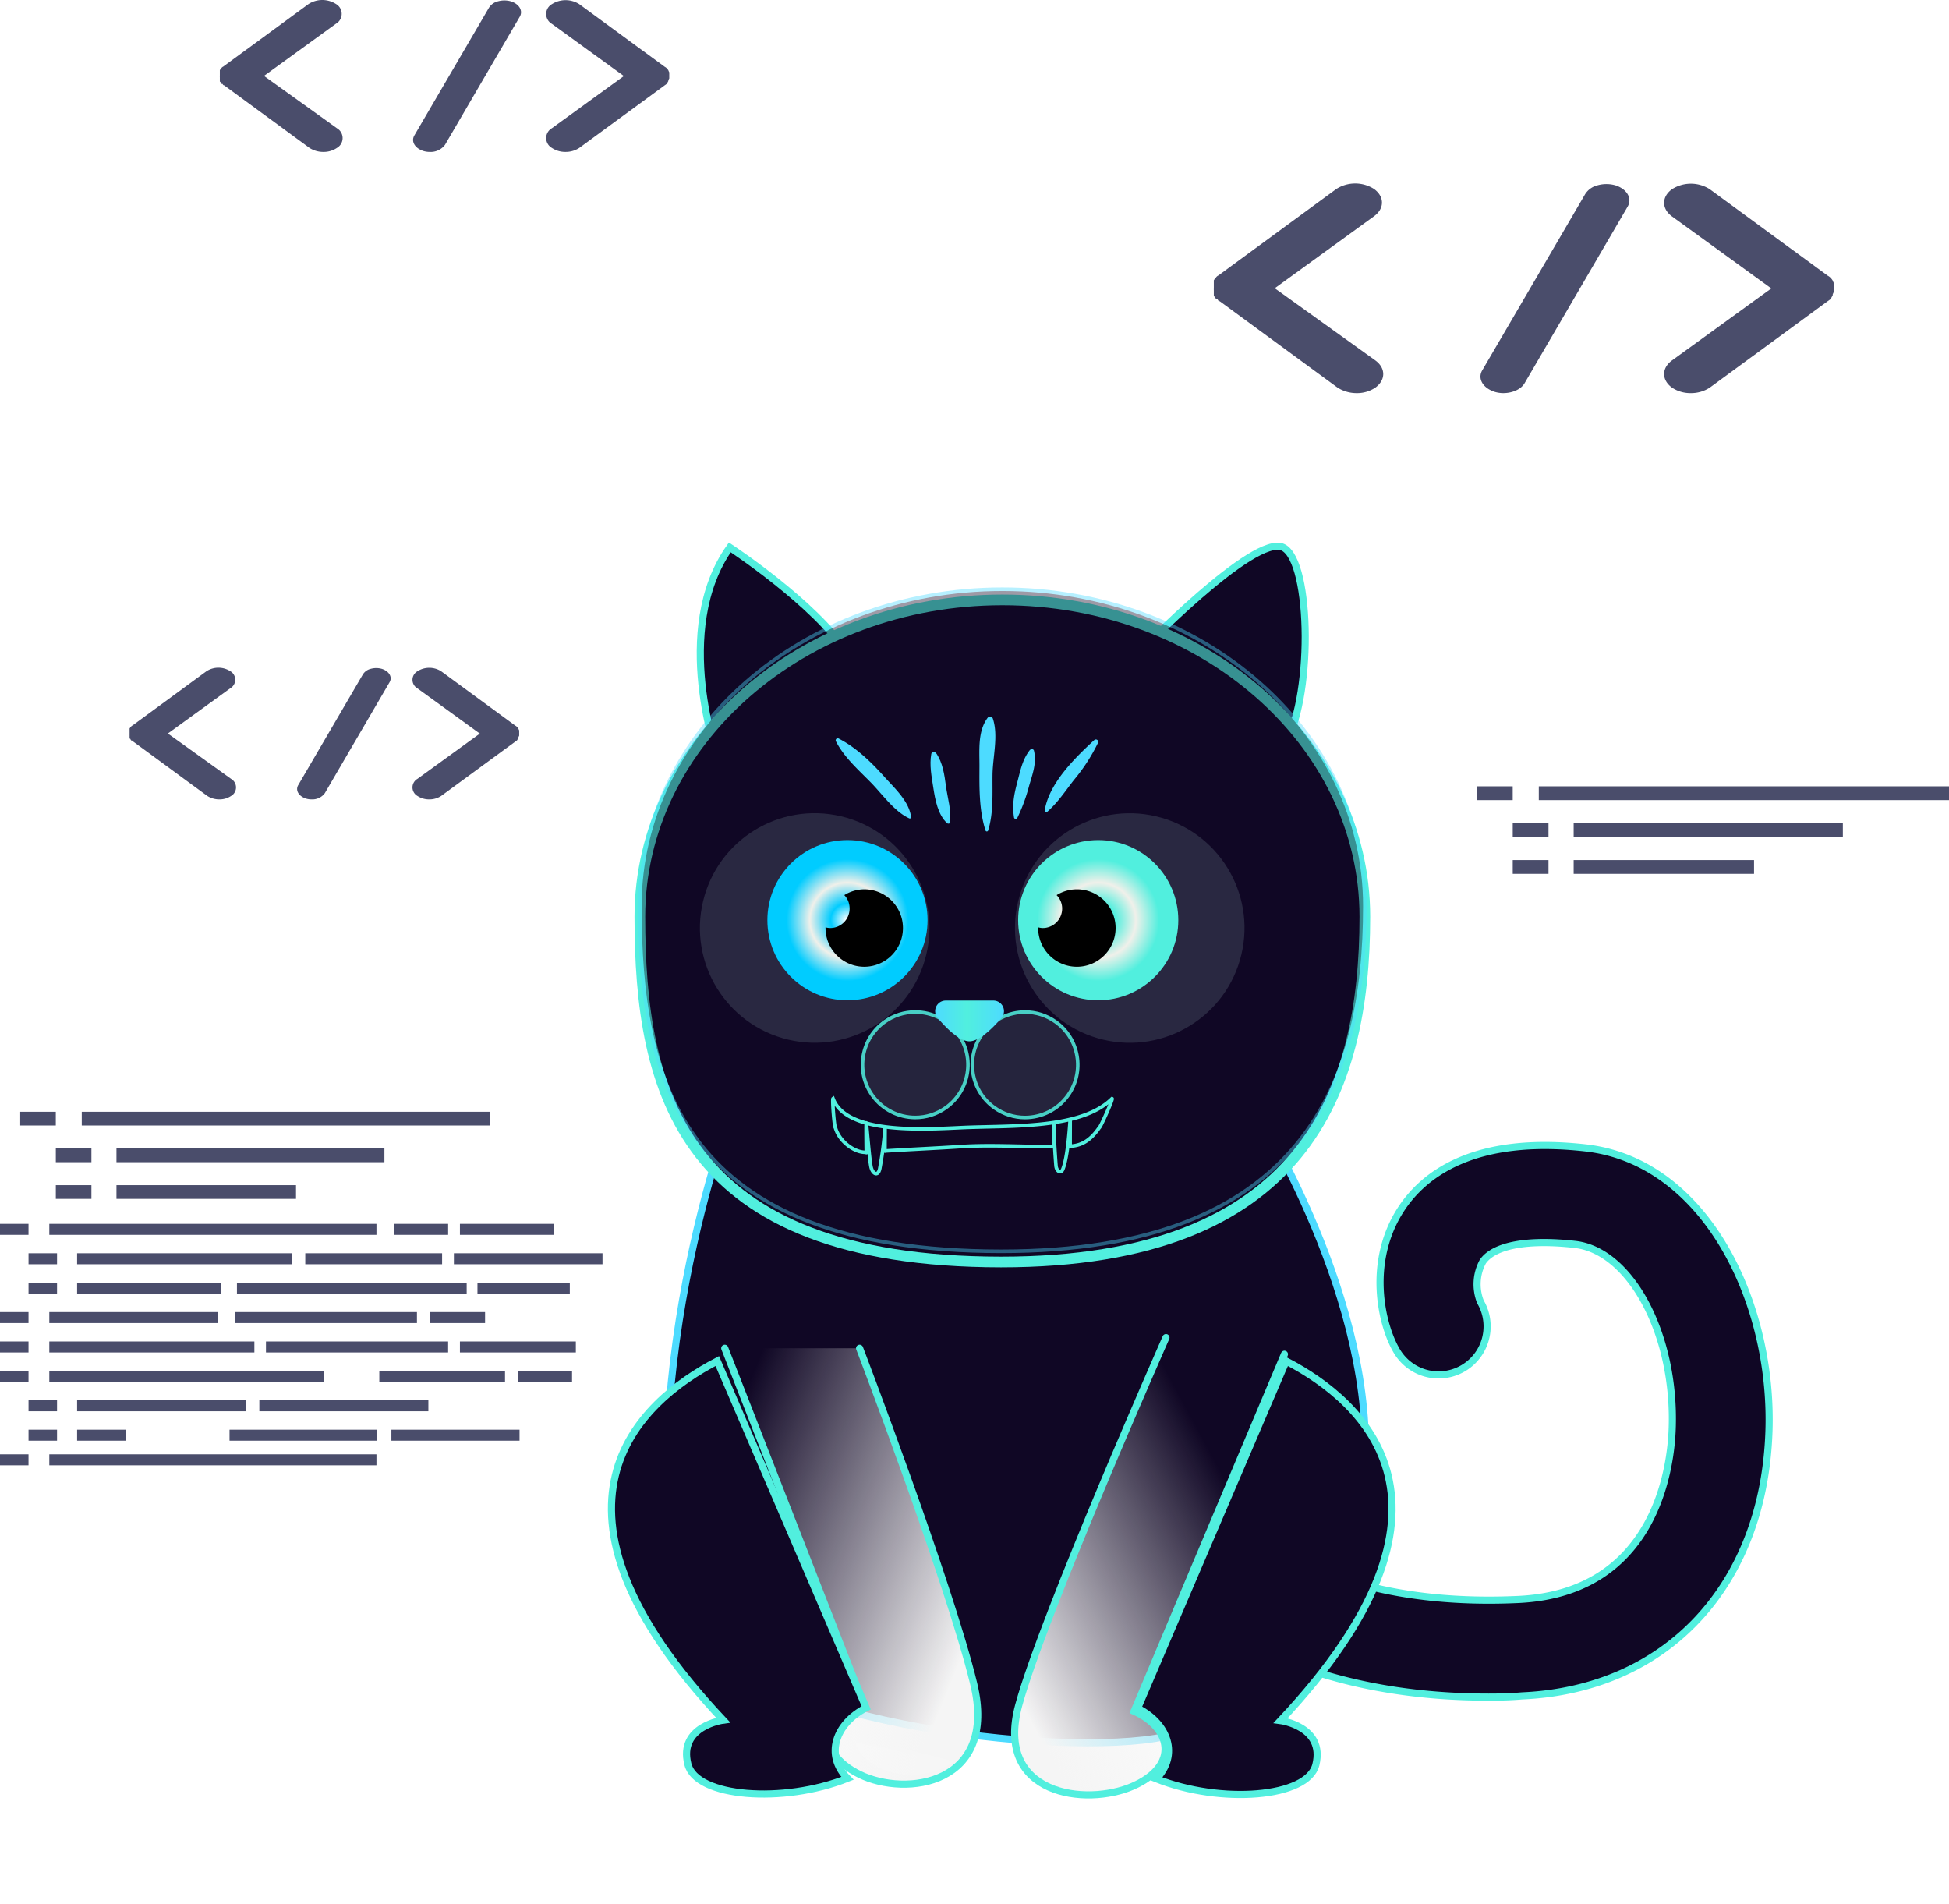 <svg xmlns="http://www.w3.org/2000/svg" xmlns:xlink="http://www.w3.org/1999/xlink" width="546.837" height="534.246" viewBox="0 0 546.837 534.246">
  <defs>
    <filter id="Ellipse_11663" x="86.327" y="472.246" width="419" height="62" filterUnits="userSpaceOnUse">
      <feOffset dy="3" input="SourceAlpha"/>
      <feGaussianBlur stdDeviation="3" result="blur"/>
      <feFlood flood-color="#8a8a8a"/>
      <feComposite operator="in" in2="blur"/>
      <feComposite in="SourceGraphic"/>
    </filter>
    <filter id="Path_26838" x="300.878" y="311.327" width="205.513" height="174.787" filterUnits="userSpaceOnUse">
      <feOffset dy="3" input="SourceAlpha"/>
      <feGaussianBlur stdDeviation="3" result="blur-2"/>
      <feFlood flood-color="#51efde"/>
      <feComposite operator="in" in2="blur-2"/>
      <feComposite in="SourceGraphic"/>
    </filter>
    <filter id="Path_26840" x="186.462" y="143.209" width="62.544" height="79.896" filterUnits="userSpaceOnUse">
      <feOffset dy="3" input="SourceAlpha"/>
      <feGaussianBlur stdDeviation="3" result="blur-3"/>
      <feFlood flood-color="#51efde"/>
      <feComposite operator="in" in2="blur-3"/>
      <feComposite in="SourceGraphic"/>
    </filter>
    <filter id="Path_26841" x="308.878" y="143.27" width="67.337" height="76.651" filterUnits="userSpaceOnUse">
      <feOffset dy="3" input="SourceAlpha"/>
      <feGaussianBlur stdDeviation="3" result="blur-4"/>
      <feFlood flood-color="#51efde"/>
      <feComposite operator="in" in2="blur-4"/>
      <feComposite in="SourceGraphic"/>
    </filter>
    <filter id="Path_26842" x="176.912" y="296.257" width="216.193" height="202.694" filterUnits="userSpaceOnUse">
      <feOffset dy="3" input="SourceAlpha"/>
      <feGaussianBlur stdDeviation="3" result="blur-5"/>
      <feFlood flood-color="#51efde"/>
      <feComposite operator="in" in2="blur-5"/>
      <feComposite in="SourceGraphic"/>
    </filter>
    <filter id="Path_26845" x="308.905" y="371.447" width="91.691" height="142.019" filterUnits="userSpaceOnUse">
      <feOffset dy="3" input="SourceAlpha"/>
      <feGaussianBlur stdDeviation="3" result="blur-6"/>
      <feFlood flood-color="#51efde"/>
      <feComposite operator="in" in2="blur-6"/>
      <feComposite in="SourceGraphic"/>
    </filter>
    <filter id="Path_26847" x="169.026" y="157.798" width="224.413" height="206.744" filterUnits="userSpaceOnUse">
      <feOffset dy="3" input="SourceAlpha"/>
      <feGaussianBlur stdDeviation="3" result="blur-7"/>
      <feFlood flood-color="#51efde"/>
      <feComposite operator="in" in2="blur-7"/>
      <feComposite in="SourceGraphic"/>
    </filter>
    <radialGradient id="radial-gradient" cx="0.5" cy="0.5" r="0.5" gradientUnits="objectBoundingBox">
      <stop offset="0" stop-color="#fff"/>
      <stop offset="0.01" stop-color="#fff"/>
      <stop offset="0.21" stop-color="#0cf"/>
      <stop offset="0.47" stop-color="#f0f0ea"/>
      <stop offset="0.76" stop-color="#0cf"/>
      <stop offset="1" stop-color="#0cf"/>
    </radialGradient>
    <radialGradient id="radial-gradient-2" cx="0.5" cy="0.5" r="0.5" gradientTransform="translate(0)" gradientUnits="objectBoundingBox">
      <stop offset="0" stop-color="#05a374"/>
      <stop offset="0.01" stop-color="#fff"/>
      <stop offset="0.21" stop-color="#51efde"/>
      <stop offset="0.47" stop-color="#f0f0ea"/>
      <stop offset="0.76" stop-color="#51efde"/>
      <stop offset="1" stop-color="#51efde"/>
    </radialGradient>
    <linearGradient id="linear-gradient" x1="1.107" y1="0.65" x2="0.465" y2="1.26" gradientUnits="objectBoundingBox">
      <stop offset="0" stop-color="#f5f5f5" stop-opacity="0"/>
      <stop offset="1" stop-color="#f5f5f5"/>
    </linearGradient>
    <filter id="Path_26850" x="274.598" y="364.932" width="96.083" height="148.616" filterUnits="userSpaceOnUse">
      <feOffset dy="3" input="SourceAlpha"/>
      <feGaussianBlur stdDeviation="3" result="blur-8"/>
      <feFlood flood-color="#51efde"/>
      <feComposite operator="in" in2="blur-8"/>
      <feComposite in="SourceGraphic"/>
    </filter>
    <linearGradient id="linear-gradient-2" x1="-0.314" y1="0.642" x2="0.535" y2="1.26" xlink:href="#linear-gradient"/>
    <filter id="Path_26864" x="193.053" y="367.956" width="91.347" height="142.592" filterUnits="userSpaceOnUse">
      <feOffset dy="3" input="SourceAlpha"/>
      <feGaussianBlur stdDeviation="3" result="blur-9"/>
      <feFlood flood-color="#51efde"/>
      <feComposite operator="in" in2="blur-9"/>
      <feComposite in="SourceGraphic"/>
    </filter>
    <filter id="Path_26851" x="161.543" y="371.447" width="91.768" height="141.895" filterUnits="userSpaceOnUse">
      <feOffset dy="3" input="SourceAlpha"/>
      <feGaussianBlur stdDeviation="3" result="blur-10"/>
      <feFlood flood-color="#51efde"/>
      <feComposite operator="in" in2="blur-10"/>
      <feComposite in="SourceGraphic"/>
    </filter>
    <clipPath id="clip-path">
      <path id="Path_26859" data-name="Path 26859" d="M29.705,92.37l41.672,97.4c-8.636,4.355-11.655,13.115-5.246,19.8-18.04,7.2-42.489,5.345-44.766-3.959-2.623-10.715,9.9-12.373,9.9-12.373C-25.132,133.052,7.681,103.827,29.705,92.37Z" transform="translate(0.007 -92.37)" fill="none"/>
    </clipPath>
    <linearGradient id="linear-gradient-3" x1="0.024" y1="1.815" x2="0.609" y2="0.198" gradientUnits="objectBoundingBox">
      <stop offset="0.01" stop-color="#fff"/>
      <stop offset="0.06" stop-color="#fff" stop-opacity="0.902"/>
      <stop offset="0.21" stop-color="#fff" stop-opacity="0.671"/>
      <stop offset="0.36" stop-color="#fff" stop-opacity="0.459"/>
      <stop offset="0.5" stop-color="#fff" stop-opacity="0.302"/>
      <stop offset="0.64" stop-color="#fff" stop-opacity="0.169"/>
      <stop offset="0.77" stop-color="#fff" stop-opacity="0.071"/>
      <stop offset="0.89" stop-color="#fff" stop-opacity="0.02"/>
      <stop offset="0.99" stop-color="#fff" stop-opacity="0"/>
    </linearGradient>
    <linearGradient id="linear-gradient-4" x1="-0.003" y1="0.498" x2="0.999" y2="0.498" gradientUnits="objectBoundingBox">
      <stop offset="0" stop-color="#4ddbff"/>
      <stop offset="0.465" stop-color="#51efde"/>
      <stop offset="1" stop-color="#4ddbff"/>
    </linearGradient>
  </defs>
  <g id="dark_kitti_code" data-name="dark kitti code" transform="translate(-14259.673 -4078.754)">
    <g transform="matrix(1, 0, 0, 1, 14259.67, 4078.75)" filter="url(#Ellipse_11663)">
      <ellipse id="Ellipse_11663-2" data-name="Ellipse 11663" cx="200.5" cy="22" rx="200.5" ry="22" transform="translate(95.33 478.25)" fill="rgba(255,255,255,0.2)" opacity="0.34"/>
    </g>
    <g id="Group_73503" data-name="Group 73503" transform="translate(1410 426)">
      <g transform="matrix(1, 0, 0, 1, 12849.67, 3652.75)" filter="url(#Path_26838)">
        <path id="Path_26838-2" data-name="Path 26838" d="M163.083,222.688c-78.618,0-104.255-47.017-105.344-49.071a13.61,13.61,0,0,1,24.028-12.769c1.015,1.782,21.95,37.564,89.605,34.446,38.653-1.806,42.86-37.268,43.207-48.082C215.47,121.081,203,97.5,187.358,95.691c-13.289-1.51-22.717.223-25.909,4.8a13.363,13.363,0,0,0-.668,11.309,13.613,13.613,0,0,1-23.435,13.858c-4.553-7.622-8.315-25.167,1.064-39.717,6.384-9.9,20.589-20.886,51.967-17.322,33.679,3.86,52.561,43.454,51.348,79.484-1.46,43.281-28.631,72.456-69.289,74.238C169.368,222.614,166.176,222.688,163.083,222.688Z" transform="translate(254.6 250.43)" fill="#100725" stroke="#51efde" stroke-width="2"/>
      </g>
      <g transform="matrix(1, 0, 0, 1, 12849.67, 3652.75)" filter="url(#Path_26840)">
        <path id="Path_26840-2" data-name="Path 26840" d="M15.067,59.4S1.878,23.367,18.359.13c0,0,23.929,15.689,33.011,29.7S15.067,59.4,15.067,59.4Z" transform="translate(186.41 150.44)" fill="#100725" stroke="#51efde" stroke-linecap="round" stroke-width="2"/>
      </g>
      <g transform="matrix(1, 0, 0, 1, 12849.67, 3652.75)" filter="url(#Path_26841)">
        <path id="Path_26841-2" data-name="Path 26841" d="M59.76,29.971S92.252-3.659,100.343.325s8.414,43.6,0,55.976Z" transform="translate(259.68 150.25)" fill="#100725" stroke="#51efde" stroke-linecap="round" stroke-width="2"/>
      </g>
      <g transform="matrix(1, 0, 0, 1, 12849.67, 3652.75)" filter="url(#Path_26842)">
        <path id="Path_26842-2" data-name="Path 26842" d="M26.511,61.83S-1.2,130.2,8.149,201.373c4.5,34.1,95.445,46.473,131.822,42.365s63.177-35.486,62.385-83.84S168.429,61.83,168.429,61.83Z" transform="translate(180.73 241.43)" fill="#100725" stroke="#4ddbff" stroke-linecap="round" stroke-width="2"/>
      </g>
      <g transform="matrix(1, 0, 0, 1, 12849.67, 3652.75)" filter="url(#Path_26845)">
        <path id="Path_26845-2" data-name="Path 26845" d="M101.332,92.37,59.66,189.77c8.612,4.355,11.655,13.115,5.246,19.8,18.04,7.2,42.489,5.345,44.766-3.959,2.623-10.715-9.9-12.373-9.9-12.373C156.17,133.052,123.356,103.827,101.332,92.37Z" transform="translate(259.53 286.46)" fill="#100725" stroke="#51efde" stroke-linecap="round" stroke-width="2"/>
      </g>
      <g transform="matrix(1, 0, 0, 1, 12849.67, 3652.75)" filter="url(#Path_26847)">
        <path id="Path_26847-2" data-name="Path 26847" d="M206.632,94.968c0,49.047-17.1,96.856-102.077,96.856C14.776,191.749,3.22,143.94,3.22,94.968S48.753,6.08,104.926,6.08,206.632,45.847,206.632,94.968Z" transform="translate(176.31 159.22)" fill="#100725" stroke="#51efde" stroke-width="3"/>
      </g>
      <g id="Group_73496" data-name="Group 73496" transform="translate(13029.2 3818.052)">
        <g id="Group_73495" data-name="Group 73495" opacity="0.41">
          <path id="Path_26848" data-name="Path 26848" d="M206.632,94.968c0,49.047-17.1,96.856-102.077,96.856C14.776,191.749,3.22,143.94,3.22,94.968S48.753,6.08,104.926,6.08,206.632,45.847,206.632,94.968Z" transform="translate(-3.22 -6.08)" fill="#100725" stroke="#4ddbff" stroke-width="1"/>
        </g>
      </g>
      <circle id="Ellipse_11657" data-name="Ellipse 11657" cx="32.195" cy="32.195" r="32.195" transform="translate(13039.483 3936.97) rotate(-76.64)" fill="#292841"/>
      <circle id="Ellipse_11658" data-name="Ellipse 11658" cx="32.195" cy="32.195" r="32.195" transform="translate(13127.886 3936.986) rotate(-76.64)" fill="#292841"/>
      <circle id="Ellipse_11659" data-name="Ellipse 11659" cx="22.469" cy="22.469" r="22.469" transform="translate(13064.982 3888.429)" fill="url(#radial-gradient)"/>
      <path id="Path_26849" data-name="Path 26849" d="M35.183,40.1a10.74,10.74,0,0,0-5.642,1.633,5.32,5.32,0,0,1,1.485,3.786,5.444,5.444,0,0,1-5.419,5.444,4.949,4.949,0,0,1-1.336-.2v.2A10.864,10.864,0,1,0,35.109,40.1Z" transform="translate(13057.021 3862.138)"/>
      <circle id="Ellipse_11660" data-name="Ellipse 11660" cx="22.469" cy="22.469" r="22.469" transform="translate(13135.336 3888.429)" fill="url(#radial-gradient-2)"/>
      <g transform="matrix(1, 0, 0, 1, 12849.67, 3652.75)" filter="url(#Path_26850)">
        <path id="Path_26850-2" data-name="Path 26850" d="M91.433,105.642S57,183.466,50.121,208.759s18.88,28.48,32,22.742,10.888-16.288.371-21.033l42.177-100.153" transform="translate(235.71 266.61)" stroke="#51efde" stroke-linecap="round" stroke-width="2" fill="url(#linear-gradient)"/>
      </g>
      <g transform="matrix(1, 0, 0, 1, 12849.67, 3652.75)" filter="url(#Path_26864)">
        <path id="Path_26864-2" data-name="Path 26864" d="M107.473,131.937s25.116,65.707,32,94.065-18.88,31.933-32,25.5-10.888-18.263-.371-23.583L69.642,131.937" transform="translate(133.71 243.31)" stroke="#51efde" stroke-linecap="round" stroke-width="2" fill="url(#linear-gradient-2)"/>
      </g>
      <g transform="matrix(1, 0, 0, 1, 12849.67, 3652.75)" filter="url(#Path_26851)">
        <path id="Path_26851-2" data-name="Path 26851" d="M31.351,193.111s-12.62,1.658-9.9,12.373c2.277,9.3,26.726,11.16,44.766,3.959-6.409-6.558-3.39-15.318,5.246-19.8L29.693,92.37C7.669,103.827-25.144,133.052,31.351,193.111Z" transform="translate(171.56 286.46)" fill="#100725" stroke="#51efde" stroke-linecap="round" stroke-width="2"/>
      </g>
      <path id="Path_26856" data-name="Path 26856" d="M59.219,40.1a10.814,10.814,0,0,0-5.667,1.633,5.32,5.32,0,0,1,1.559,3.786,5.444,5.444,0,0,1-5.419,5.444,4.677,4.677,0,0,1-1.311-.2v.2A10.864,10.864,0,1,0,59.244,40.1Z" transform="translate(13092.573 3862.138)"/>
      <path id="Path_26866" data-name="Path 26866" d="M296.333,603.966c-8.815,8.716-28.58,7.48-42.475,8.144-11.365.54-32.088,1.688-35.8-8.144-.276.193.341,8.183.661,8.144,1.09,3.977,5.561,7.144,8.68,6.9-.02,1.319-.152-9.432,0-8.148.273,2.41.836,9.844,1.286,12.144.355,1.926,1.941,3.015,2.463.649a103.069,103.069,0,0,0,1.5-11.541c.029-.33-.059,7.183,0,6.54,7.069-.456,14.149-.758,21.2-1.223,8.275-.537,16.584.02,25.179.006.117,0,.535,0,.953-.006,0,.382-.008-7.266,0-6.569.03,3.084.362,8.637.626,11.892.133,1.649,1.4,2.3,1.916,1.02,1.246-3.052,1.787-9.832,2.067-14,.017-.253-.031,8.092,0,7.529,3.722-.163,6.088-2.22,8.159-5.189C293.085,612.067,296.671,604.008,296.333,603.966Z" transform="translate(12865.348 3357.002)" fill="#100725" stroke="#51efde" stroke-width="1"/>
      <path id="Path_26862" data-name="Path 26862" d="M59.877,142.682c0,6.335-7.251,11.482-16.209,11.482S27.46,149.017,27.46,142.682,34.711,131.2,43.669,131.2,59.877,136.322,59.877,142.682Z" transform="translate(13061.725 3996.474)" opacity="0.4" fill="url(#linear-gradient-3)"/>
      <g id="Path_26853" data-name="Path 26853" transform="translate(13064.232 3883.415)" fill="#292841" stroke-linecap="round" opacity="0.86">
        <path d="M 42.25 82.841 C 39.934 82.841 37.619 82.291 35.557 81.249 C 33.426 80.173 31.565 78.569 30.174 76.609 C 27.887 73.387 26.992 69.467 27.654 65.571 C 28.315 61.675 30.454 58.271 33.677 55.984 C 36.194 54.198 39.149 53.254 42.224 53.254 C 44.541 53.254 46.856 53.805 48.919 54.847 C 51.049 55.923 52.911 57.528 54.302 59.488 C 56.588 62.71 57.482 66.63 56.821 70.524 C 56.16 74.419 54.021 77.824 50.799 80.11 C 48.282 81.897 45.326 82.841 42.25 82.841 Z" stroke="none"/>
        <path d="M 42.25 82.341 C 45.222 82.341 48.078 81.429 50.51 79.702 C 53.623 77.493 55.689 74.204 56.328 70.441 C 56.967 66.678 56.103 62.891 53.894 59.777 C 52.55 57.883 50.752 56.333 48.694 55.293 C 46.7 54.286 44.463 53.754 42.224 53.754 C 39.253 53.754 36.398 54.666 33.966 56.392 C 30.853 58.601 28.786 61.891 28.147 65.655 C 27.507 69.419 28.372 73.206 30.582 76.319 C 31.926 78.213 33.724 79.763 35.782 80.803 C 37.775 81.809 40.012 82.341 42.25 82.341 M 42.25 83.341 C 37.463 83.341 32.748 81.1 29.766 76.898 C 24.878 70.01 26.499 60.464 33.387 55.576 C 36.073 53.671 39.164 52.754 42.224 52.754 C 47.013 52.754 51.728 54.996 54.709 59.199 C 59.596 66.086 57.975 75.63 51.089 80.518 L 51.089 80.518 C 48.402 82.425 45.311 83.341 42.25 83.341 Z" stroke="none" fill="#51efde"/>
      </g>
      <g id="Path_26854" data-name="Path 26854" transform="translate(13081.339 3883.421)" fill="#292841" stroke-linecap="round" opacity="0.86">
        <path d="M 55.923 82.846 C 55.923 82.846 55.923 82.846 55.923 82.846 C 52.84 82.846 49.879 81.898 47.359 80.105 C 44.141 77.815 42.007 74.409 41.35 70.514 C 40.692 66.62 41.59 62.702 43.879 59.483 C 45.27 57.525 47.131 55.923 49.26 54.849 C 51.321 53.809 53.634 53.259 55.949 53.259 C 59.029 53.259 61.989 54.206 64.508 55.997 C 67.728 58.287 69.864 61.694 70.522 65.591 C 71.18 69.487 70.28 73.407 67.99 76.627 C 66.598 78.583 64.738 80.184 62.609 81.257 C 60.549 82.297 58.237 82.846 55.923 82.846 Z" stroke="none"/>
        <path d="M 55.923 82.346 C 58.159 82.346 60.393 81.815 62.385 80.811 C 64.44 79.774 66.238 78.227 67.582 76.337 C 69.795 73.226 70.664 69.439 70.029 65.674 C 69.393 61.909 67.33 58.617 64.218 56.405 C 61.784 54.674 58.925 53.759 55.949 53.759 C 53.712 53.759 51.477 54.29 49.485 55.295 C 47.428 56.333 45.631 57.881 44.286 59.772 C 42.075 62.883 41.207 66.668 41.843 70.431 C 42.478 74.194 44.54 77.485 47.649 79.697 C 50.084 81.43 52.945 82.346 55.923 82.346 L 55.923 82.346 M 55.923 83.346 C 52.856 83.346 49.759 82.426 47.069 80.512 L 47.069 80.512 C 40.191 75.617 38.58 66.074 43.471 59.193 C 46.454 54.997 51.165 52.759 55.949 52.759 C 59.014 52.759 62.109 53.678 64.798 55.59 C 71.682 60.484 73.293 70.033 68.397 76.916 C 65.414 81.11 60.705 83.346 55.923 83.346 Z" stroke="none" fill="#51efde"/>
      </g>
      <g id="Group_73499" data-name="Group 73499" transform="translate(12827.119 3585.62)">
        <path id="Path_26867" data-name="Path 26867" d="M350.626,300.115a.382.382,0,0,0,.733,0c1.553-5.023,1.167-10.415,1.233-15.622.061-5.054,1.693-10.91.1-15.745a.834.834,0,0,0-1.5-.193c-2.812,3.8-2.237,9.129-2.264,13.674C348.893,288.09,348.805,294.447,350.626,300.115Z" transform="translate(-51.564)" fill="#4ddbff"/>
        <path id="Path_26868" data-name="Path 26868" d="M371.692,308.342a49.245,49.245,0,0,0,3.321-9.019c.974-3.387,2.158-6.339,1.386-9.862-.14-.623-.9-.57-1.215-.158-2.1,2.724-2.632,5.821-3.51,9.1-.921,3.47-1.448,6.282-.877,9.822a.5.5,0,0,0,.895.118Z" transform="translate(-63.729 -11.693)" fill="#4ddbff"/>
        <path id="Path_26869" data-name="Path 26869" d="M391.416,303.11c2.961-2.571,5.111-5.878,7.519-8.958a50.8,50.8,0,0,0,6.712-10.344A.667.667,0,0,0,404.6,283c-5.431,4.992-12.683,12.139-13.876,19.71a.439.439,0,0,0,.689.4Z" transform="translate(-75.048 -8.224)" fill="#4ddbff"/>
        <path id="Path_26870" data-name="Path 26870" d="M322.341,310.8c.232.215.741.171.794-.211.461-3.36-.693-6.9-1.132-10.226-.408-3.119-.9-6.545-2.72-9.177-.338-.487-1.263-.526-1.391.18-.562,3.163.092,6.343.57,9.476C318.972,304.176,319.753,308.453,322.341,310.8Z" transform="translate(-34.045 -12.725)" fill="#4ddbff"/>
        <path id="Path_26871" data-name="Path 26871" d="M266.854,294.428c3.2,3.246,6.607,8.182,10.8,10.09.215.1.557,0,.526-.3-.487-4.461-4.7-8.234-7.546-11.406-3.628-4.058-7.9-8.195-12.761-10.673a.575.575,0,0,0-.781.776C259.44,287.445,263.309,290.814,266.854,294.428Z" transform="translate(0 -7.808)" fill="#4ddbff"/>
      </g>
      <path id="Path_26855" data-name="Path 26855" d="M39.64,52.31H53a2.97,2.97,0,0,1,2.252,4.949c-2.673,3.093-6.236,6.483-8.933,6.483s-6.261-3.415-8.884-6.508a2.97,2.97,0,0,1,2.2-4.924Z" transform="translate(13075.354 3881.143)" fill="url(#linear-gradient-4)"/>
    </g>
    <g id="Group_73512" data-name="Group 73512" transform="translate(488.702 -756.495)">
      <g id="Group_73506" data-name="Group 73506" transform="translate(13807.324 5022.567)">
        <path id="Path_26655" data-name="Path 26655" d="M60.295,91.21a2.764,2.764,0,0,1,0,4.8,5.743,5.743,0,0,1-3.234.965,6.2,6.2,0,0,1-3.419-.965L32.865,80.775c-.223,0-.3-.178-.372-.33h-.223a1.207,1.207,0,0,1-.223-.432.319.319,0,0,1-.223-.2v-.965a2.133,2.133,0,0,1,0-.33V77.094h0a2.636,2.636,0,0,1,.372-.482.992.992,0,0,1,.446-.381L53.419,61a6.193,6.193,0,0,1,6.653,0,2.764,2.764,0,0,1,0,4.8L42.566,78.49Z" transform="translate(-31.818 -60.028)" fill="#4a4d6b"/>
        <path id="Path_26656" data-name="Path 26656" d="M44.775,92.886,62.913,61.84a3.572,3.572,0,0,1,2.2-1.568,5.752,5.752,0,0,1,3.185.021c2.051.685,2.963,2.342,2.081,3.779L52.246,95.144a4.318,4.318,0,0,1-3.717,1.75,5.251,5.251,0,0,1-1.487-.2C44.915,96.042,43.915,94.364,44.775,92.886Z" transform="translate(2.542 -59.95)" fill="#4a4d6b"/>
        <path id="Path_26657" data-name="Path 26657" d="M82.517,80.372a5.88,5.88,0,0,1-.52.381L61.22,95.981a5.978,5.978,0,0,1-3.345.964,5.819,5.819,0,0,1-3.308-.964,2.763,2.763,0,0,1,0-4.8l17.506-12.69L54.567,65.8a2.763,2.763,0,0,1,0-4.8,6.195,6.195,0,0,1,6.653,0L82,76.235a2.168,2.168,0,0,1,.52.381h0a2.857,2.857,0,0,1,.372.482h0a2.618,2.618,0,0,0,.223.482v1.5h0a2.618,2.618,0,0,0-.223.482s0,0,0,.152Z" transform="translate(26.203 -60.001)" fill="#4a4d6b"/>
      </g>
      <g id="Group_73507" data-name="Group 73507" transform="translate(14111.523 4886.725)">
        <path id="Path_26655-2" data-name="Path 26655" d="M77.146,109.662c2.953,2.146,2.953,5.491,0,7.638A9.142,9.142,0,0,1,72,118.835a9.865,9.865,0,0,1-5.443-1.536L33.485,93.052c-.355,0-.473-.283-.592-.525h-.355a1.922,1.922,0,0,1-.355-.687.508.508,0,0,1-.355-.323V89.981a3.4,3.4,0,0,1,0-.525V87.192h0a4.2,4.2,0,0,1,.592-.768,1.58,1.58,0,0,1,.71-.606L66.2,61.571a9.858,9.858,0,0,1,10.59,0c2.953,2.146,2.953,5.491,0,7.638L48.926,89.415Z" transform="translate(-31.818 -60.028)" fill="#4a4d6b"/>
        <path id="Path_26656-2" data-name="Path 26656" d="M44.957,112.314,73.828,62.895a5.687,5.687,0,0,1,3.509-2.5,9.156,9.156,0,0,1,5.069.034c3.264,1.09,4.717,3.728,3.313,6.016L56.849,115.907c-.961,1.662-3.3,2.763-5.916,2.786a8.357,8.357,0,0,1-2.366-.323C45.18,117.337,43.588,114.666,44.957,112.314Z" transform="translate(30.361 -59.886)" fill="#4a4d6b"/>
        <path id="Path_26657-2" data-name="Path 26657" d="M99.88,92.405a9.363,9.363,0,0,1-.828.606L65.98,117.251a9.515,9.515,0,0,1-5.325,1.535,9.261,9.261,0,0,1-5.265-1.535c-2.953-2.146-2.953-5.49,0-7.635l27.865-20.2L55.39,69.216c-2.953-2.146-2.953-5.49,0-7.635a9.861,9.861,0,0,1,10.59,0L99.052,85.82a3.452,3.452,0,0,1,.828.606h0a4.547,4.547,0,0,1,.592.768h0a4.165,4.165,0,0,0,.355.768v2.384h0a4.165,4.165,0,0,0-.355.768s0,0,0,.242Z" transform="translate(73.177 -59.979)" fill="#4a4d6b"/>
      </g>
      <g id="Group_73508" data-name="Group 73508" transform="translate(13832.642 4835.249)">
        <path id="Path_26655-3" data-name="Path 26655" d="M64.669,96a3.189,3.189,0,0,1,0,5.535,6.625,6.625,0,0,1-3.73,1.113,7.149,7.149,0,0,1-3.945-1.113L33.026,83.962c-.257,0-.343-.2-.429-.381H32.34a1.393,1.393,0,0,1-.257-.5.368.368,0,0,1-.257-.234V81.736a2.461,2.461,0,0,1,0-.381v-1.64h0a3.041,3.041,0,0,1,.429-.557,1.145,1.145,0,0,1,.514-.439L56.737,61.146a7.144,7.144,0,0,1,7.675,0,3.189,3.189,0,0,1,0,5.535L44.217,81.326Z" transform="translate(-31.818 -60.028)" fill="#4a4d6b"/>
        <path id="Path_26656-3" data-name="Path 26656" d="M44.822,97.929,65.746,62.114A4.121,4.121,0,0,1,68.29,60.3a6.636,6.636,0,0,1,3.674.024c2.366.79,3.419,2.7,2.4,4.36L53.441,100.533a4.981,4.981,0,0,1-4.288,2.019,6.057,6.057,0,0,1-1.715-.234C44.984,101.57,43.83,99.634,44.822,97.929Z" transform="translate(9.763 -59.933)" fill="#4a4d6b"/>
        <path id="Path_26657-3" data-name="Path 26657" d="M87.024,83.5a6.791,6.791,0,0,1-.6.439L62.456,101.5a6.9,6.9,0,0,1-3.859,1.113,6.712,6.712,0,0,1-3.816-1.113,3.187,3.187,0,0,1,0-5.534L74.975,81.329,54.781,66.69a3.187,3.187,0,0,1,0-5.534,7.146,7.146,0,0,1,7.675,0L86.423,78.723a2.5,2.5,0,0,1,.6.439h0a3.3,3.3,0,0,1,.429.556h0a3.02,3.02,0,0,0,.257.556V82h0a3.02,3.02,0,0,0-.257.556s0,0,0,.176Z" transform="translate(38.396 -59.995)" fill="#4a4d6b"/>
      </g>
      <rect id="Rectangle_146352" data-name="Rectangle 146352" width="9.984" height="3.849" transform="translate(13776.644 5147.147)" fill="#4a4d6b"/>
      <rect id="Rectangle_146353" data-name="Rectangle 146353" width="114.558" height="3.849" transform="translate(13793.912 5147.147)" fill="#4a4d6b"/>
      <rect id="Rectangle_146354" data-name="Rectangle 146354" width="9.984" height="3.849" transform="translate(13786.635 5157.442)" fill="#4a4d6b"/>
      <rect id="Rectangle_146355" data-name="Rectangle 146355" width="75.179" height="3.849" transform="translate(13803.649 5157.442)" fill="#4a4d6b"/>
      <rect id="Rectangle_146356" data-name="Rectangle 146356" width="50.376" height="3.849" transform="translate(13803.649 5167.736)" fill="#4a4d6b"/>
      <rect id="Rectangle_146357" data-name="Rectangle 146357" width="9.984" height="3.849" transform="translate(13786.635 5167.736)" fill="#4a4d6b"/>
      <g id="Group_73511" data-name="Group 73511" transform="translate(14185.366 5055.846)">
        <rect id="Rectangle_146281" data-name="Rectangle 146281" width="10.031" height="3.867" fill="#4a4d6b"/>
        <rect id="Rectangle_146282" data-name="Rectangle 146282" width="115.092" height="3.867" transform="translate(17.35)" fill="#4a4d6b"/>
        <rect id="Rectangle_146286" data-name="Rectangle 146286" width="10.031" height="3.867" transform="translate(10.038 10.342)" fill="#4a4d6b"/>
        <rect id="Rectangle_146287" data-name="Rectangle 146287" width="75.529" height="3.867" transform="translate(27.131 10.342)" fill="#4a4d6b"/>
        <rect id="Rectangle_146290" data-name="Rectangle 146290" width="50.611" height="3.867" transform="translate(27.131 20.684)" fill="#4a4d6b"/>
        <rect id="Rectangle_146297" data-name="Rectangle 146297" width="10.031" height="3.867" transform="translate(10.038 20.684)" fill="#4a4d6b"/>
      </g>
    </g>
    <g id="Group_73514" data-name="Group 73514" transform="translate(341.184 -1205.593)">
      <rect id="Rectangle_146283" data-name="Rectangle 146283" width="15.199" height="3.084" transform="translate(14029.028 5627.687)" fill="#4a4d6b"/>
      <rect id="Rectangle_146284" data-name="Rectangle 146284" width="15.199" height="3.084" transform="translate(14063.79 5668.937)" fill="#4a4d6b"/>
      <rect id="Rectangle_146285" data-name="Rectangle 146285" width="26.272" height="3.084" transform="translate(14047.533 5627.687)" fill="#4a4d6b"/>
      <rect id="Rectangle_146288" data-name="Rectangle 146288" width="35.27" height="3.084" transform="translate(14024.913 5668.937)" fill="#4a4d6b"/>
      <rect id="Rectangle_146289" data-name="Rectangle 146289" width="57.537" height="3.084" transform="translate(13932.325 5660.684)" fill="#4a4d6b"/>
      <rect id="Rectangle_146291" data-name="Rectangle 146291" width="15.398" height="3.084" transform="translate(14039.19 5652.436)" fill="#4a4d6b"/>
      <rect id="Rectangle_146292" data-name="Rectangle 146292" width="64.455" height="3.084" transform="translate(13984.971 5644.182)" fill="#4a4d6b"/>
      <rect id="Rectangle_146293" data-name="Rectangle 146293" width="76.941" height="3.084" transform="translate(13932.325 5668.937)" fill="#4a4d6b"/>
      <rect id="Rectangle_146294" data-name="Rectangle 146294" width="41.698" height="3.084" transform="translate(14045.838 5635.934)" fill="#4a4d6b"/>
      <rect id="Rectangle_146295" data-name="Rectangle 146295" width="38.388" height="3.084" transform="translate(14004.141 5635.934)" fill="#4a4d6b"/>
      <rect id="Rectangle_146296" data-name="Rectangle 146296" width="25.908" height="3.084" transform="translate(14052.454 5644.182)" fill="#4a4d6b"/>
      <g id="Group_73509" data-name="Group 73509" transform="translate(13918.489 5627.687)">
        <rect id="Rectangle_146281-2" data-name="Rectangle 146281" width="8" height="3.084" fill="#4a4d6b"/>
        <rect id="Rectangle_146282-2" data-name="Rectangle 146282" width="91.787" height="3.084" transform="translate(13.837)" fill="#4a4d6b"/>
        <rect id="Rectangle_146286-2" data-name="Rectangle 146286" width="8" height="3.084" transform="translate(8.005 8.248)" fill="#4a4d6b"/>
        <rect id="Rectangle_146287-2" data-name="Rectangle 146287" width="60.235" height="3.084" transform="translate(21.638 8.248)" fill="#4a4d6b"/>
        <rect id="Rectangle_146290-2" data-name="Rectangle 146290" width="40.363" height="3.084" transform="translate(21.638 16.496)" fill="#4a4d6b"/>
        <rect id="Rectangle_146297-2" data-name="Rectangle 146297" width="8" height="3.084" transform="translate(8.005 16.496)" fill="#4a4d6b"/>
      </g>
      <rect id="Rectangle_146298" data-name="Rectangle 146298" width="8" height="3.084" transform="translate(13918.489 5652.436)" fill="#4a4d6b"/>
      <rect id="Rectangle_146299" data-name="Rectangle 146299" width="47.292" height="3.084" transform="translate(13932.325 5652.436)" fill="#4a4d6b"/>
      <rect id="Rectangle_146300" data-name="Rectangle 146300" width="47.292" height="3.084" transform="translate(13940.127 5677.186)" fill="#4a4d6b"/>
      <rect id="Rectangle_146301" data-name="Rectangle 146301" width="35.954" height="3.084" transform="translate(14028.305 5685.434)" fill="#4a4d6b"/>
      <rect id="Rectangle_146302" data-name="Rectangle 146302" width="47.424" height="3.084" transform="translate(13991.253 5677.186)" fill="#4a4d6b"/>
      <rect id="Rectangle_146303" data-name="Rectangle 146303" width="41.278" height="3.084" transform="translate(13982.889 5685.434)" fill="#4a4d6b"/>
      <rect id="Rectangle_146304" data-name="Rectangle 146304" width="13.693" height="3.084" transform="translate(13940.127 5685.434)" fill="#4a4d6b"/>
      <rect id="Rectangle_146305" data-name="Rectangle 146305" width="51.11" height="3.084" transform="translate(13993.113 5660.684)" fill="#4a4d6b"/>
      <rect id="Rectangle_146306" data-name="Rectangle 146306" width="32.523" height="3.084" transform="translate(14047.533 5660.684)" fill="#4a4d6b"/>
      <rect id="Rectangle_146307" data-name="Rectangle 146307" width="51.049" height="3.084" transform="translate(13984.424 5652.436)" fill="#4a4d6b"/>
      <rect id="Rectangle_146308" data-name="Rectangle 146308" width="8" height="3.084" transform="translate(13918.489 5660.684)" fill="#4a4d6b"/>
      <rect id="Rectangle_146309" data-name="Rectangle 146309" width="8" height="3.084" transform="translate(13918.489 5668.937)" fill="#4a4d6b"/>
      <rect id="Rectangle_146310" data-name="Rectangle 146310" width="8" height="3.084" transform="translate(13926.494 5677.186)" fill="#4a4d6b"/>
      <rect id="Rectangle_146311" data-name="Rectangle 146311" width="8" height="3.084" transform="translate(13926.494 5685.434)" fill="#4a4d6b"/>
      <rect id="Rectangle_146312" data-name="Rectangle 146312" width="8" height="3.084" transform="translate(13918.489 5692.346)" fill="#4a4d6b"/>
      <rect id="Rectangle_146313" data-name="Rectangle 146313" width="91.787" height="3.084" transform="translate(13932.325 5692.346)" fill="#4a4d6b"/>
    </g>
  </g>
</svg>
